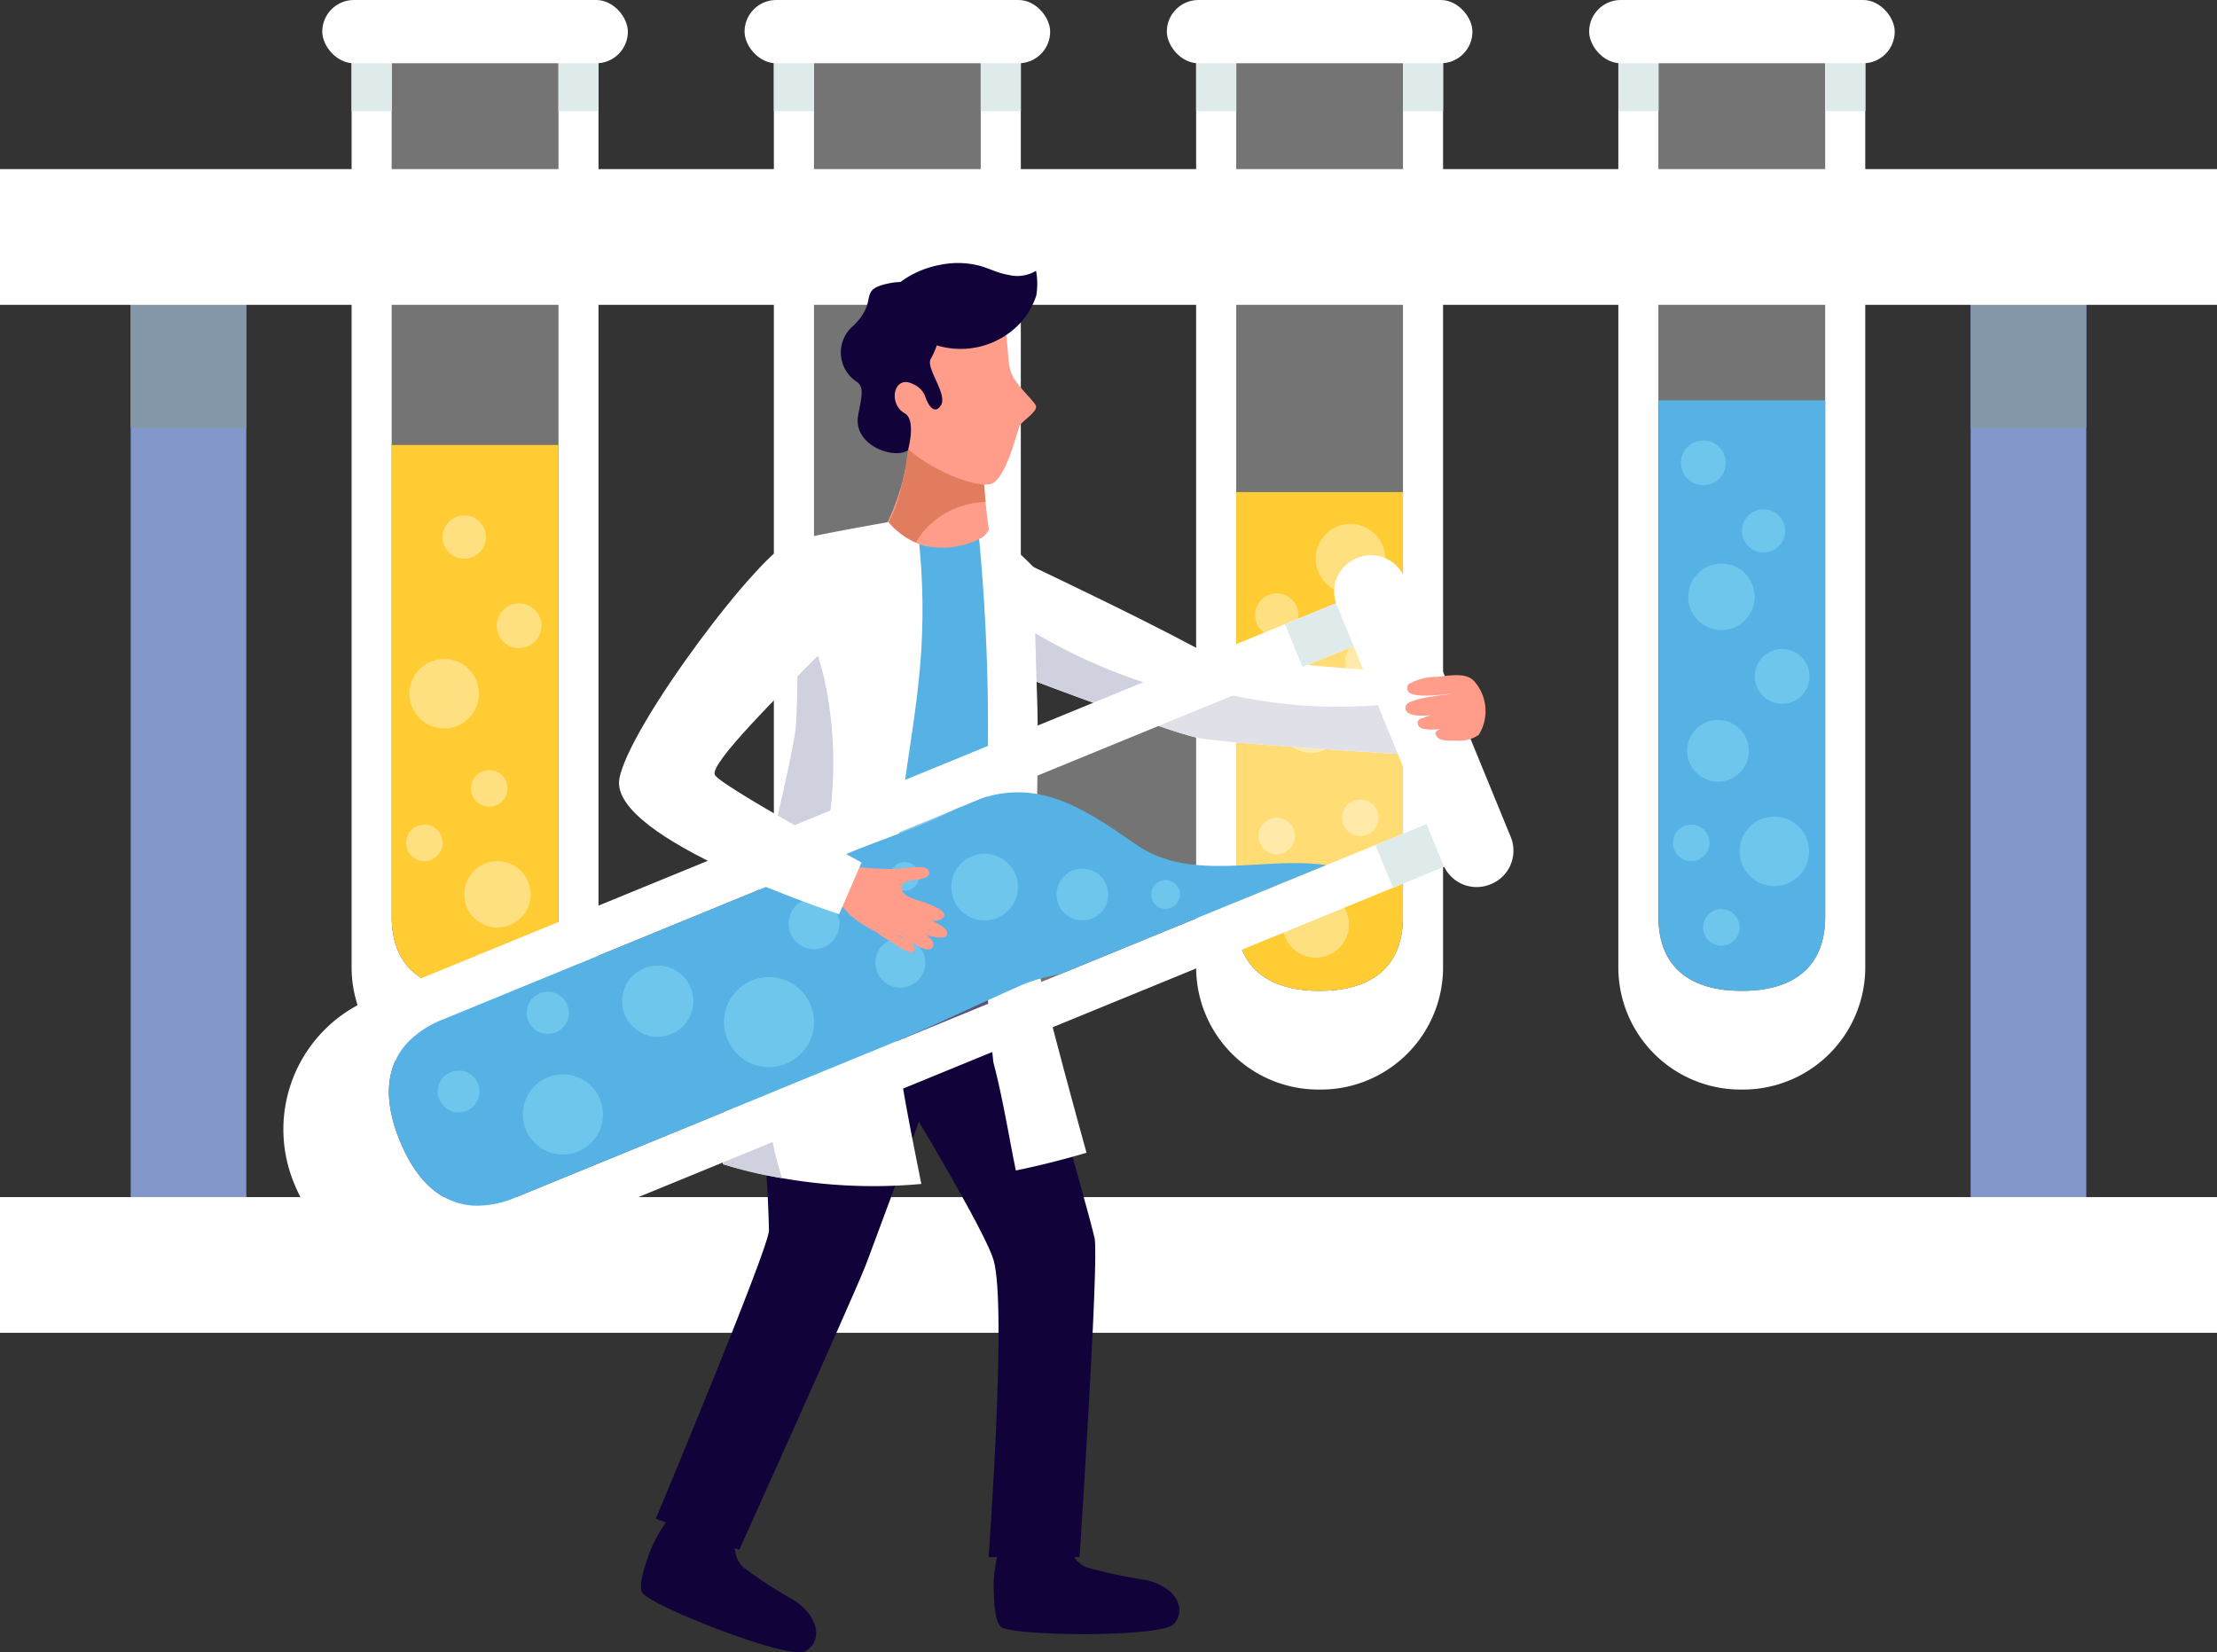 <svg xmlns="http://www.w3.org/2000/svg" width="85.001" height="63.355" viewBox="0 0 85.001 63.355">
  <rect x="0" y="0" width="85.001" height="63.355" fill="#333333" stroke="none"/>
  <g id="Grupo_108178" data-name="Grupo 108178" transform="translate(-85.402 -410.227)">
    <g id="Grupo_108174" data-name="Grupo 108174" transform="translate(85.402 410.227)">
      <g id="Grupo_108164" data-name="Grupo 108164" transform="translate(12.356)">
        <g id="Grupo_108163" data-name="Grupo 108163" transform="translate(1.124 1.065)">
          <path id="Trazado_190191" data-name="Trazado 190191" d="M108.75,411.446V445.53c0,2.092-1.416,2.841-3.164,2.841h-.064c-1.747,0-3.163-.748-3.163-2.841V411.446H100.82v36.025a4.687,4.687,0,0,0,4.687,4.687h.094a4.687,4.687,0,0,0,4.686-4.687V411.446Z" transform="translate(-100.82 -411.446)" fill="#fff"/>
          <rect id="Rectángulo_39714" data-name="Rectángulo 39714" width="1.539" height="3.195" transform="translate(7.93)" fill="#dfeaeb"/>
          <rect id="Rectángulo_39715" data-name="Rectángulo 39715" width="1.539" height="3.195" transform="translate(0)" fill="#dfeaeb"/>
          <path id="Trazado_190192" data-name="Trazado 190192" d="M105.807,448.371h-.064c-1.747,0-3.163-.748-3.163-2.841V411.446h6.391V445.53C108.971,447.622,107.555,448.371,105.807,448.371Z" transform="translate(-101.041 -411.446)" fill="#fff" opacity="0.32" style="mix-blend-mode: screen;isolation: isolate"/>
          <path id="Trazado_190193" data-name="Trazado 190193" d="M102.58,429.741v18.089c0,2.092,1.416,2.841,3.163,2.841h.064c1.748,0,3.164-.748,3.164-2.841V429.741Z" transform="translate(-101.041 -413.745)" fill="#fc3"/>
        </g>
        <rect id="Rectángulo_39716" data-name="Rectángulo 39716" width="11.717" height="2.426" rx="1.213" fill="#fff"/>
        <path id="Trazado_190194" data-name="Trazado 190194" d="M106.471,433.662a.829.829,0,1,1-.829-.829A.829.829,0,0,1,106.471,433.662Z" transform="translate(-100.198 -413.069)" fill="#ffe081"/>
        <path id="Trazado_190195" data-name="Trazado 190195" d="M106.021,440.459a1.332,1.332,0,1,1-1.332-1.332A1.332,1.332,0,0,1,106.021,440.459Z" transform="translate(-100.015 -413.86)" fill="#ffe081"/>
        <path id="Trazado_190196" data-name="Trazado 190196" d="M107.456,444.7a.7.7,0,1,1-.7-.7A.7.7,0,0,1,107.456,444.7Z" transform="translate(-100.355 -414.472)" fill="#ffe081"/>
        <path id="Trazado_190197" data-name="Trazado 190197" d="M108.305,449.266a1.272,1.272,0,1,1-1.272-1.272A1.272,1.272,0,0,1,108.305,449.266Z" transform="translate(-100.317 -414.974)" fill="#ffe081"/>
        <path id="Trazado_190198" data-name="Trazado 190198" d="M108.9,437.549a.858.858,0,1,1-.858-.858A.858.858,0,0,1,108.9,437.549Z" transform="translate(-100.496 -413.554)" fill="#ffe081"/>
        <circle id="Elipse_5273" data-name="Elipse 5273" cx="0.7" cy="0.7" r="0.7" transform="translate(3.215 31.619)" fill="#ffe081"/>
      </g>
      <g id="Grupo_108166" data-name="Grupo 108166" transform="translate(28.547)">
        <g id="Grupo_108165" data-name="Grupo 108165" transform="translate(1.124 1.065)">
          <path id="Trazado_190199" data-name="Trazado 190199" d="M127.268,411.446V445.53c0,2.092-1.416,2.841-3.163,2.841h-.065c-1.747,0-3.163-.748-3.163-2.841V411.446h-1.539v36.025a4.687,4.687,0,0,0,4.687,4.687h.094a4.687,4.687,0,0,0,4.687-4.687V411.446Z" transform="translate(-119.338 -411.446)" fill="#fff"/>
          <rect id="Rectángulo_39717" data-name="Rectángulo 39717" width="1.539" height="3.195" transform="translate(7.93)" fill="#dfeaeb"/>
          <rect id="Rectángulo_39718" data-name="Rectángulo 39718" width="1.539" height="3.195" transform="translate(0)" fill="#dfeaeb"/>
          <path id="Trazado_190200" data-name="Trazado 190200" d="M124.326,448.371h-.065c-1.747,0-3.163-.748-3.163-2.841V411.446h6.391V445.53C127.489,447.622,126.073,448.371,124.326,448.371Z" transform="translate(-119.559 -411.446)" fill="#fff" opacity="0.32" style="mix-blend-mode: screen;isolation: isolate"/>
          <path id="Trazado_190201" data-name="Trazado 190201" d="M121.1,434.411v14.005c0,2.092,1.416,2.841,3.163,2.841h.065c1.747,0,3.163-.748,3.163-2.841V434.411Z" transform="translate(-119.559 -414.332)" fill="#56b2e5"/>
        </g>
        <rect id="Rectángulo_39719" data-name="Rectángulo 39719" width="11.717" height="2.426" rx="1.213" fill="#fff"/>
        <path id="Trazado_190202" data-name="Trazado 190202" d="M127.314,437.194a1.332,1.332,0,1,1-1.332-1.332A1.332,1.332,0,0,1,127.314,437.194Z" transform="translate(-118.882 -413.449)" fill="#6fc6ec"/>
        <path id="Trazado_190203" data-name="Trazado 190203" d="M126.77,442.588a.7.7,0,1,1-.7-.7A.7.7,0,0,1,126.77,442.588Z" transform="translate(-118.973 -414.207)" fill="#6fc6ec"/>
        <circle id="Elipse_5274" data-name="Elipse 5274" cx="1.12" cy="1.12" r="1.12" transform="translate(3.758 32.854)" fill="#6fc6ec"/>
        <circle id="Elipse_5275" data-name="Elipse 5275" cx="0.963" cy="0.963" r="0.963" transform="translate(5.175 29.956)" fill="#6fc6ec"/>
        <circle id="Elipse_5276" data-name="Elipse 5276" cx="0.858" cy="0.858" r="0.858" transform="translate(3.758 25.268)" fill="#6fc6ec"/>
        <circle id="Elipse_5277" data-name="Elipse 5277" cx="0.7" cy="0.7" r="0.7" transform="translate(6.401 34.864)" fill="#6fc6ec"/>
      </g>
      <g id="Grupo_108168" data-name="Grupo 108168" transform="translate(44.737)">
        <g id="Grupo_108167" data-name="Grupo 108167" transform="translate(1.124 1.065)">
          <path id="Trazado_190204" data-name="Trazado 190204" d="M145.786,411.446V445.53c0,2.092-1.416,2.841-3.163,2.841h-.064c-1.748,0-3.164-.748-3.164-2.841V411.446h-1.538v36.025a4.687,4.687,0,0,0,4.686,4.687h.094a4.687,4.687,0,0,0,4.687-4.687V411.446Z" transform="translate(-137.857 -411.446)" fill="#fff"/>
          <rect id="Rectángulo_39720" data-name="Rectángulo 39720" width="1.539" height="3.195" transform="translate(7.929)" fill="#dfeaeb"/>
          <rect id="Rectángulo_39721" data-name="Rectángulo 39721" width="1.539" height="3.195" fill="#dfeaeb"/>
          <path id="Trazado_190205" data-name="Trazado 190205" d="M142.844,448.371h-.064c-1.748,0-3.164-.748-3.164-2.841V411.446h6.391V445.53C146.007,447.622,144.591,448.371,142.844,448.371Z" transform="translate(-138.078 -411.446)" fill="#fff" opacity="0.32" style="mix-blend-mode: screen;isolation: isolate"/>
          <path id="Trazado_190206" data-name="Trazado 190206" d="M139.616,431.807v16.282c0,2.092,1.416,2.841,3.164,2.841h.064c1.747,0,3.163-.748,3.163-2.841V431.807Z" transform="translate(-138.078 -414.005)" fill="#fc3"/>
        </g>
        <rect id="Rectángulo_39722" data-name="Rectángulo 39722" width="11.717" height="2.426" rx="1.213" fill="#fff"/>
        <path id="Trazado_190207" data-name="Trazado 190207" d="M142.1,437.08a.829.829,0,1,1-.829-.829A.829.829,0,0,1,142.1,437.08Z" transform="translate(-137.058 -413.498)" fill="#ffe081"/>
        <path id="Trazado_190208" data-name="Trazado 190208" d="M145.765,434.537a1.332,1.332,0,1,1-1.332-1.332A1.332,1.332,0,0,1,145.765,434.537Z" transform="translate(-137.392 -413.115)" fill="#ffe081"/>
        <path id="Trazado_190209" data-name="Trazado 190209" d="M143.913,441.723a1.184,1.184,0,1,1-1.185-1.184A1.184,1.184,0,0,1,143.913,441.723Z" transform="translate(-137.196 -414.037)" fill="#ffe081"/>
        <circle id="Elipse_5278" data-name="Elipse 5278" cx="1.272" cy="1.272" r="1.272" transform="translate(4.438 34.176)" fill="#ffe081"/>
        <circle id="Elipse_5279" data-name="Elipse 5279" cx="0.858" cy="0.858" r="0.858" transform="translate(6.831 24.511)" fill="#ffe081"/>
        <circle id="Elipse_5280" data-name="Elipse 5280" cx="0.7" cy="0.7" r="0.7" transform="translate(3.515 31.356)" fill="#ffe081"/>
        <circle id="Elipse_5281" data-name="Elipse 5281" cx="0.7" cy="0.7" r="0.7" transform="translate(6.716 30.656)" fill="#ffe081"/>
      </g>
      <g id="Grupo_108170" data-name="Grupo 108170" transform="translate(60.928)">
        <g id="Grupo_108169" data-name="Grupo 108169" transform="translate(1.124 1.065)">
          <path id="Trazado_190210" data-name="Trazado 190210" d="M164.3,411.446V445.53c0,2.092-1.416,2.841-3.163,2.841h-.064c-1.747,0-3.163-.748-3.163-2.841V411.446h-1.539v36.025a4.687,4.687,0,0,0,4.686,4.687h.094a4.687,4.687,0,0,0,4.687-4.687V411.446Z" transform="translate(-156.375 -411.446)" fill="#fff"/>
          <rect id="Rectángulo_39723" data-name="Rectángulo 39723" width="1.539" height="3.195" transform="translate(7.929)" fill="#dfeaeb"/>
          <rect id="Rectángulo_39724" data-name="Rectángulo 39724" width="1.539" height="3.195" fill="#dfeaeb"/>
          <path id="Trazado_190211" data-name="Trazado 190211" d="M161.362,448.371H161.3c-1.748,0-3.163-.748-3.163-2.841V411.446h6.39V445.53C164.525,447.622,163.109,448.371,161.362,448.371Z" transform="translate(-156.596 -411.446)" fill="#fff" opacity="0.32" style="mix-blend-mode: screen;isolation: isolate"/>
          <path id="Trazado_190212" data-name="Trazado 190212" d="M158.135,427.784v19.8c0,2.092,1.416,2.841,3.163,2.841h.064c1.747,0,3.163-.748,3.163-2.841v-19.8Z" transform="translate(-156.596 -413.499)" fill="#56b2e5"/>
        </g>
        <rect id="Rectángulo_39725" data-name="Rectángulo 39725" width="11.717" height="2.426" rx="1.213" fill="#fff"/>
        <path id="Trazado_190213" data-name="Trazado 190213" d="M163.446,433.391a.828.828,0,1,1-.828-.829A.828.828,0,0,1,163.446,433.391Z" transform="translate(-155.931 -413.035)" fill="#6fc6ec"/>
        <path id="Trazado_190214" data-name="Trazado 190214" d="M164.351,447.372a1.332,1.332,0,1,1-1.332-1.332A1.332,1.332,0,0,1,164.351,447.372Z" transform="translate(-155.918 -414.729)" fill="#6fc6ec"/>
        <path id="Trazado_190215" data-name="Trazado 190215" d="M161.488,450.8a.7.7,0,1,1-.7-.7A.7.7,0,0,1,161.488,450.8Z" transform="translate(-155.718 -415.24)" fill="#6fc6ec"/>
        <path id="Trazado_190216" data-name="Trazado 190216" d="M161.982,436.218a1.273,1.273,0,1,1-1.272-1.272A1.272,1.272,0,0,1,161.982,436.218Z" transform="translate(-155.635 -413.334)" fill="#6fc6ec"/>
        <circle id="Elipse_5282" data-name="Elipse 5282" cx="1.049" cy="1.049" r="1.049" transform="translate(6.352 24.885)" fill="#6fc6ec"/>
        <path id="Trazado_190217" data-name="Trazado 190217" d="M160.832,430.4a.858.858,0,1,1-.859-.858A.858.858,0,0,1,160.832,430.4Z" transform="translate(-155.595 -412.654)" fill="#6fc6ec"/>
        <circle id="Elipse_5283" data-name="Elipse 5283" cx="1.183" cy="1.183" r="1.183" transform="translate(3.758 27.606)" fill="#6fc6ec"/>
        <path id="Trazado_190218" data-name="Trazado 190218" d="M160.167,447.092a.7.7,0,1,1-.7-.7A.7.7,0,0,1,160.167,447.092Z" transform="translate(-155.551 -414.773)" fill="#6fc6ec"/>
      </g>
      <g id="Grupo_108173" data-name="Grupo 108173" transform="translate(0 6.484)">
        <g id="Grupo_108171" data-name="Grupo 108171" transform="translate(5.011 1.446)">
          <rect id="Rectángulo_39726" data-name="Rectángulo 39726" width="4.433" height="39.513" fill="#8397ca"/>
          <rect id="Rectángulo_39727" data-name="Rectángulo 39727" width="4.433" height="39.513" transform="translate(70.545)" fill="#8397ca"/>
        </g>
        <g id="Grupo_108172" data-name="Grupo 108172" transform="translate(5.011 1.446)" style="mix-blend-mode: multiply;isolation: isolate">
          <rect id="Rectángulo_39728" data-name="Rectángulo 39728" width="4.433" height="8.481" fill="#8397a9"/>
          <rect id="Rectángulo_39729" data-name="Rectángulo 39729" width="4.433" height="8.481" transform="translate(70.545)" fill="#8397a9"/>
        </g>
        <rect id="Rectángulo_39730" data-name="Rectángulo 39730" width="85.001" height="5.204" transform="translate(0 39.416)" fill="#fff"/>
        <rect id="Rectángulo_39731" data-name="Rectángulo 39731" width="85.001" height="5.204" fill="#fff"/>
      </g>
    </g>
    <g id="Grupo_108177" data-name="Grupo 108177" transform="translate(96.266 420.313)">
      <path id="Trazado_190219" data-name="Trazado 190219" d="M127.189,432.849l-2.576.24s-1.311.195-1.7,4.588-.7,9.031-.27,10.472,5.515,1.162,5.515,1.162a77.829,77.829,0,0,1,0-8.626,32.157,32.157,0,0,0,.284-5.943C128.294,434.036,127.9,432.968,127.189,432.849Z" transform="translate(-100.92 -423.156)" fill="#56b2e5"/>
      <path id="Trazado_190220" data-name="Trazado 190220" d="M130.559,435.016c7.709,3.68,5.881,3.078,7.133,3.41s8.629.8,8.629.8l.815,3.166s-8.986-.491-10.211-.773-6.381-2.239-6.381-2.239Z" transform="translate(-101.94 -423.429)" fill="#fff"/>
      <path id="Trazado_190221" data-name="Trazado 190221" d="M146.26,439.618c-.539.324-.678.919-1.417,1.024a19.318,19.318,0,0,1-6.808-.344,7.51,7.51,0,0,1-1.847-.063,21.27,21.27,0,0,1-5.638-2.386l-.007,1.885s5.155,1.957,6.381,2.239,10.211.773,10.211.773l-.806-3.133Z" transform="translate(-101.94 -423.785)" fill="#d0d1de"/>
      <path id="Trazado_190222" data-name="Trazado 190222" d="M129.306,477.667a6.508,6.508,0,0,0-.33,1.692c0,.737.05,1.52.276,1.706.452.371,6.171.419,6.637-.11s.155-1.383-1.056-1.679a18.962,18.962,0,0,1-2.3-.492,1.075,1.075,0,0,1-.62-1.228Z" transform="translate(-101.743 -428.776)" fill="#110239"/>
      <path id="Trazado_190223" data-name="Trazado 190223" d="M114.816,476.455a6.491,6.491,0,0,0-.911,1.462c-.265.688-.495,1.439-.35,1.693.29.507,5.617,2.591,6.24,2.263s.638-1.237-.388-1.945a19,19,0,0,1-1.971-1.278,1.076,1.076,0,0,1-.142-1.369Z" transform="translate(-99.799 -428.637)" fill="#110239"/>
      <path id="Trazado_190224" data-name="Trazado 190224" d="M128.2,449.881l-7.706.857s6.891,11.017,7.413,12.787-.192,11.388-.192,11.388h3.489s.749-11.359.578-12.216S128.2,449.881,128.2,449.881Z" transform="translate(-100.677 -425.297)" fill="#110239"/>
      <path id="Trazado_190225" data-name="Trazado 190225" d="M127.114,450.534h-8.8a9.91,9.91,0,0,0-.556,4.753,45.113,45.113,0,0,1,.742,7.192c-.043.771-4.338,11.046-4.338,11.046l3.2,1.191s4.417-9.8,4.845-10.91S127.114,450.534,127.114,450.534Z" transform="translate(-99.881 -425.379)" fill="#110239"/>
      <path id="Trazado_190226" data-name="Trazado 190226" d="M128.222,433.05a17.428,17.428,0,0,1-.212-3.392,7.832,7.832,0,0,1-2.125-.169,3.164,3.164,0,0,1-.721-.254,8.65,8.65,0,0,1-.913,3.527A3.168,3.168,0,0,0,128.222,433.05Z" transform="translate(-101.149 -422.702)" fill="#ff9d8a"/>
      <path id="Trazado_190227" data-name="Trazado 190227" d="M124.093,432.992a.737.737,0,0,0,.019.075l0,.01a1.122,1.122,0,0,0,.044.114l0,.005a1.24,1.24,0,0,0,.078.142l.013.02a1.5,1.5,0,0,0,.3.33l.023.019a1.941,1.941,0,0,0,.232.16l.035.02a2.464,2.464,0,0,0,.308.15,2.6,2.6,0,0,1,.7-1.233,3.258,3.258,0,0,1,2.209-.942,12.481,12.481,0,0,1-.065-2.2,7.832,7.832,0,0,1-2.125-.169,3.164,3.164,0,0,1-.721-.254c-.075.884-.323,2.947-1.055,3.723l0,.023Z" transform="translate(-101.129 -422.702)" fill="#e17c5e"/>
      <path id="Trazado_190228" data-name="Trazado 190228" d="M125.026,423.655s3.06-.754,3.508,0,.306,1.93.482,2.46.9,1.112.971,1.324-.53.583-.618.742-.47,1.854-1.012,2.207-3.308-.777-3.943-2.137S124.2,424.055,125.026,423.655Z" transform="translate(-101.131 -421.959)" fill="#ff9d8a"/>
      <path id="Trazado_190229" data-name="Trazado 190229" d="M128.564,445.233a64.043,64.043,0,0,0,.32,8.629c.362,1.369.58,2.769.863,4.154.86-.177,1.761-.4,2.71-.68,0,0-2.029-7.3-2.013-7.942.058-2.255.183-7.533.125-9.279-.109-3.283-.132-5.224-.132-5.224a20.17,20.17,0,0,0-1.685-1.52s-.164.365-.413.425A76.886,76.886,0,0,1,128.564,445.233Z" transform="translate(-101.663 -423.222)" fill="#fff"/>
      <path id="Trazado_190230" data-name="Trazado 190230" d="M123.807,447.283c-.01-.376-.02-.752-.01-1.13.06-2.316.559-4.543.8-6.837a25.5,25.5,0,0,0,.033-5.349,2.9,2.9,0,0,1-1.181-.844s-3.321.581-3.728.746c-.337.137.55,4.865.165,7.241-.313,1.928-1.346,6.094-1.78,7.581-.858,2.932-1.009,9.049-1.009,9.049a20.179,20.179,0,0,0,7.613.761C123.98,454.794,123.122,450.989,123.807,447.283Z" transform="translate(-100.25 -423.191)" fill="#fff"/>
      <path id="Trazado_190231" data-name="Trazado 190231" d="M120.339,448.121a15.2,15.2,0,0,0,.635-8.711,20.7,20.7,0,0,0-1.252-3.515,27.1,27.1,0,0,1,.163,5.563c-.313,1.928-1.346,6.094-1.78,7.581-.858,2.932-1.009,9.049-1.009,9.049a15.182,15.182,0,0,0,2.278.54C118.181,455.094,119.2,451.74,120.339,448.121Z" transform="translate(-100.25 -423.539)" fill="#d0d1de"/>
      <path id="Trazado_190232" data-name="Trazado 190232" d="M126.108,424a3,3,0,0,1-.39,1.546c-.2.352.661,1.354.39,1.779-.181.283-.421.2-.617-.386a.878.878,0,0,0-.469-.439c-.725-.354-.949.764-.3,1.13.453.255.123,1.417.123,1.417-.516.36-2.14-.177-1.905-1.371.15-.76.214-1.049-.045-1.248a1.337,1.337,0,0,1-.224-2.083c1.151-1.044.163-1.437,1.45-1.7S126.423,423.214,126.108,424Z" transform="translate(-100.898 -421.868)" fill="#110239"/>
      <path id="Trazado_190233" data-name="Trazado 190233" d="M124.12,423.144c.085-.274.6-.608.859-.783a3.669,3.669,0,0,1,1.33-.528,3.365,3.365,0,0,1,1.453.017c.409.1.748.3,1.167.365a1.369,1.369,0,0,0,1.062-.156,2.693,2.693,0,0,1,.008.957,2.973,2.973,0,0,1-.591,1.025,3.133,3.133,0,0,1-3.5.779,2.444,2.444,0,0,1-1.312-.991A2.97,2.97,0,0,0,124.12,423.144Z" transform="translate(-101.133 -421.763)" fill="#110239"/>
      <g id="Grupo_108176" data-name="Grupo 108176" transform="translate(0 11.203)">
        <g id="Grupo_108175" data-name="Grupo 108175" transform="translate(0 1.245)">
          <path id="Trazado_190234" data-name="Trazado 190234" d="M143.111,444.464l-36.383,14.917c-2.232.915-3.652-.268-4.416-2.133l-.028-.068c-.765-1.865-.586-3.7,1.647-4.62l36.383-14.918L139.64,436l-38.455,15.767a5.407,5.407,0,0,0-2.952,7.054l.042.1a5.406,5.406,0,0,0,7.054,2.951l38.455-15.767Z" transform="translate(-97.828 -436)" fill="#fff"/>
          <rect id="Rectángulo_39732" data-name="Rectángulo 39732" width="3.686" height="1.775" transform="matrix(0.925, -0.379, 0.379, 0.925, 41.872, 9.863)" fill="#dfeaeb"/>
          <rect id="Rectángulo_39733" data-name="Rectángulo 39733" width="3.686" height="1.775" transform="translate(38.401 1.399) rotate(-22.295)" fill="#dfeaeb"/>
          <path id="Trazado_190235" data-name="Trazado 190235" d="M102.893,457.484l-.028-.068c-.765-1.865-.586-3.7,1.647-4.62l36.383-14.918,2.8,6.822-36.383,14.917C105.077,460.533,103.657,459.349,102.893,457.484Z" transform="translate(-98.41 -436.236)" fill="#fff" opacity="0.32" style="mix-blend-mode: screen;isolation: isolate"/>
          <path id="Trazado_190236" data-name="Trazado 190236" d="M126.746,452.353a6.542,6.542,0,0,1,1.429-.4l10.216-4.189c-2.418-.348-5.176.7-7.331-.816-1.914-1.342-3.449-2.292-5.4-1.875a5.086,5.086,0,0,0-.5.146l-1.006.413h0c-1.275.659-2.711,1.111-4.039,1.656l-15.6,6.4a3.783,3.783,0,0,0-1.307.845c-.956.991-.914,2.375-.34,3.774l.028.068a5.436,5.436,0,0,0,.7,1.249,3.6,3.6,0,0,0,.446.487,2.647,2.647,0,0,0,1.748.713,3.77,3.77,0,0,0,1.524-.316l14.388-5.9C123.41,453.909,125.061,453.09,126.746,452.353Z" transform="translate(-98.41 -437.128)" fill="#56b2e5"/>
        </g>
        <path id="Trazado_190237" data-name="Trazado 190237" d="M148.09,446.441l-4.077-9.943a1.386,1.386,0,0,1,.756-1.808l.026-.01a1.386,1.386,0,0,1,1.807.756l4.077,9.943a1.385,1.385,0,0,1-.756,1.807l-.026.01A1.385,1.385,0,0,1,148.09,446.441Z" transform="translate(-103.62 -434.576)" fill="#fff"/>
        <path id="Trazado_190238" data-name="Trazado 190238" d="M125.108,453.195a.955.955,0,1,1,.522-1.247A.956.956,0,0,1,125.108,453.195Z" transform="translate(-101.091 -436.685)" fill="#6fc6ec"/>
        <path id="Trazado_190239" data-name="Trazado 190239" d="M128.879,450.129a1.278,1.278,0,1,1,.7-1.667A1.278,1.278,0,0,1,128.879,450.129Z" transform="translate(-101.509 -436.222)" fill="#6fc6ec"/>
        <path id="Trazado_190240" data-name="Trazado 190240" d="M110.452,460.3a1.536,1.536,0,1,1,.838-2A1.536,1.536,0,0,1,110.452,460.3Z" transform="translate(-99.148 -437.438)" fill="#6fc6ec"/>
        <path id="Trazado_190241" data-name="Trazado 190241" d="M105.7,458.719a.8.8,0,1,1,.438-1.047A.8.8,0,0,1,105.7,458.719Z" transform="translate(-98.678 -437.417)" fill="#6fc6ec"/>
        <path id="Trazado_190242" data-name="Trazado 190242" d="M121.328,451.5a.974.974,0,1,1,.532-1.27A.973.973,0,0,1,121.328,451.5Z" transform="translate(-100.613 -436.467)" fill="#6fc6ec"/>
        <path id="Trazado_190243" data-name="Trazado 190243" d="M119.532,456.4a1.725,1.725,0,1,1,.942-2.25A1.724,1.724,0,0,1,119.532,456.4Z" transform="translate(-100.257 -436.902)" fill="#6fc6ec"/>
        <path id="Trazado_190244" data-name="Trazado 190244" d="M133.1,450.228a.99.99,0,1,1,.54-1.292A.99.99,0,0,1,133.1,450.228Z" transform="translate(-102.09 -436.304)" fill="#6fc6ec"/>
        <path id="Trazado_190245" data-name="Trazado 190245" d="M136.644,449.884a.551.551,0,1,1,.3-.719A.551.551,0,0,1,136.644,449.884Z" transform="translate(-102.611 -436.367)" fill="#6fc6ec"/>
        <path id="Trazado_190246" data-name="Trazado 190246" d="M125.209,449.09a.55.55,0,1,1,.3-.719A.55.55,0,0,1,125.209,449.09Z" transform="translate(-101.174 -436.267)" fill="#6fc6ec"/>
        <path id="Trazado_190247" data-name="Trazado 190247" d="M114.568,455.2a1.365,1.365,0,1,1,.745-1.78A1.365,1.365,0,0,1,114.568,455.2Z" transform="translate(-99.695 -436.838)" fill="#6fc6ec"/>
        <path id="Trazado_190248" data-name="Trazado 190248" d="M109.613,455.276a.808.808,0,1,1,.442-1.054A.807.807,0,0,1,109.613,455.276Z" transform="translate(-99.169 -436.983)" fill="#6fc6ec"/>
      </g>
      <path id="Trazado_190249" data-name="Trazado 190249" d="M122.109,448.235c.6-.025,1.339.09,1.961.09.284,0,.578-.042.859-.059.178-.01.54-.07.644.129.114.219-.243.3-.384.327-.2.044-.624.016-.663.289-.056.4.685.5.973.628.268.117.977.367.512.629-.314.177-.973-.226-1.24-.334a4.091,4.091,0,0,1,.97.4c.181.1.539.248.539.453,0,.3-.663.12-.826.049a2.928,2.928,0,0,1-.737-.408c.278.148,1.3.581.965.935-.2.217-1-.392-1.321-.521.175.162.7.247.657.588-.022.171-.318.035-.461-.043-.2-.109-.379-.268-.581-.364a2.939,2.939,0,0,1-.434-.289,5.2,5.2,0,0,1-1-.653,11.341,11.341,0,0,0-.869-.888C122.255,448.981,121.663,448.548,122.109,448.235Z" transform="translate(-100.825 -425.09)" fill="#ff9d8a"/>
      <path id="Trazado_190250" data-name="Trazado 190250" d="M121.845,446.279l-.857,1.979s-8.841-2.869-8.427-5.19c.364-2.038,5.509-8.866,6.629-9.111,1.506-.33,2.11,3.26,1.245,4.13-1.825,1.835-4.427,4.416-4.213,4.831S121.845,446.279,121.845,446.279Z" transform="translate(-99.678 -423.293)" fill="#fff"/>
      <path id="Trazado_190251" data-name="Trazado 190251" d="M149.844,442.127a1.72,1.72,0,0,0-.1-1.969c-.286-.414-.785-.339-1.521-.254a2.06,2.06,0,0,0-1.083.291c-.308.669,1.327.349,1.76.36,0,0-1.77.132-1.854.466-.143.622,1.445.272,1.855.254a2.7,2.7,0,0,0-1.188.2c-.307.067-.2.289-.152.339.235.254,1.539-.017,1.539-.017-.232.048-1.12.045-.869.383.163.219.535.157.741.164A1.3,1.3,0,0,0,149.844,442.127Z" transform="translate(-104.014 -424.035)" fill="#ff9d8a"/>
    </g>
  </g>
</svg>
